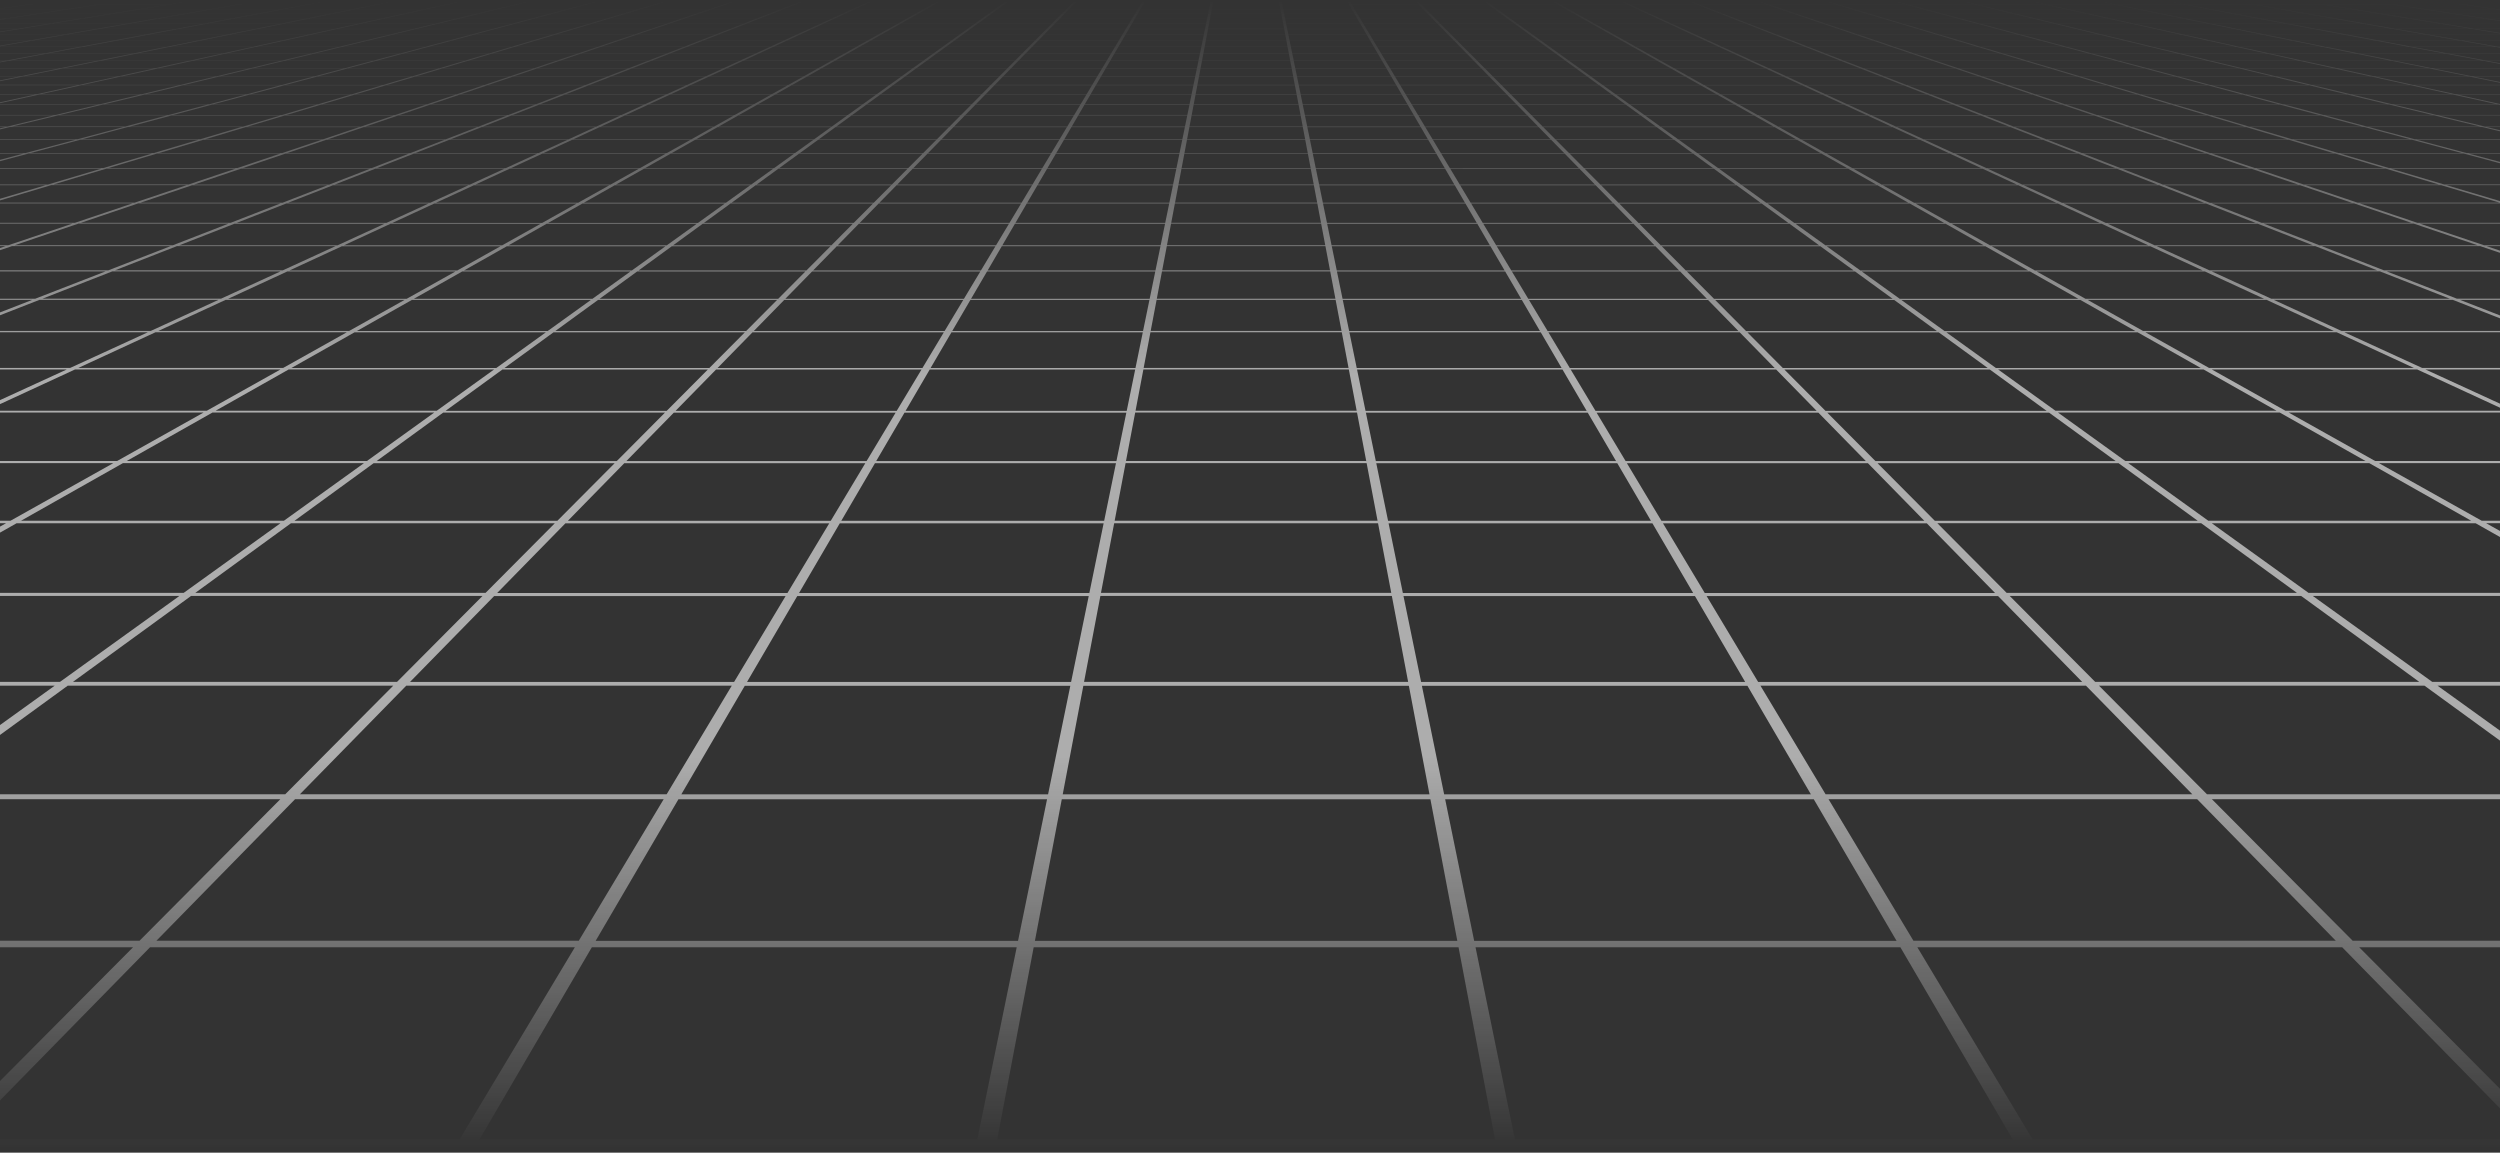 <svg width="321" height="148" viewBox="0 0 321 148" fill="none" xmlns="http://www.w3.org/2000/svg">
<rect x="0" y="0" width="321" height="148" fill="#333333" stroke="none"/>
<path opacity="0.6" d="M-1.499 0.069H321.5V0.088H313.097L316.635 0.6H321.5V0.622H316.781L320.496 1.157H321.5V1.179H320.648L321.5 1.304V1.355L320.294 1.18H311.477L315.156 1.745H321.5V1.767H315.306L319.177 2.36H321.5V2.384H319.334L321.5 2.716V2.773L318.965 2.384H309.689L313.518 3.009H321.5V3.034H313.675L317.714 3.693H321.5V3.72H317.879L321.5 4.312V4.379L317.487 3.721H307.707L311.697 4.417H321.5V4.446H311.86L316.083 5.182H321.5V5.212H316.255L320.729 5.993H321.5V6.025H320.911L321.5 6.127V6.202L320.487 6.025H309.83L314.25 6.854H321.5V6.887H314.431L319.133 7.768H321.5V7.805H319.325L321.5 8.211V8.297L318.873 7.805H307.541L312.177 8.742H321.5V8.78H312.37L317.32 9.782H321.5V9.824H317.523L321.5 10.627V10.728L317.04 9.823H304.943L309.817 10.894H321.5V10.94H310.018L315.246 12.089H321.5V12.137H315.463L321.084 13.372H321.5V13.423H321.317L321.5 13.464V13.582L320.777 13.423H307.313L312.847 14.755H321.5V14.811H313.077L319.061 16.253H321.5V16.314H319.312L321.5 16.84V16.982L318.73 16.313H304.166L310.043 17.876H321.5V17.941H310.286L316.682 19.642H321.5V19.713H316.951L321.5 20.922V21.097L316.315 19.712H300.462L306.717 21.57H321.5V21.648H306.979L313.84 23.689H321.5V23.775H314.129L321.5 25.967V26.185L321.281 26.118H302.994L310.39 28.61H321.5V28.714H310.701L318.938 31.489H321.5V31.606H319.285L321.5 32.352V32.631L318.47 31.605H298.102L306.104 34.713H321.5V34.845H306.442L315.473 38.353H321.5V38.502H315.857L321.5 40.695V41.068L314.939 38.503H291.95L300.644 42.492H321.5V42.663H301.015L310.992 47.24H321.5V47.436H311.419L321.5 52.063V52.583L310.365 47.437H283.984L293.452 52.742H321.5V52.97H293.859L304.963 59.191H321.5V59.462H305.444L318.647 66.86H321.5V67.183H319.224L321.5 68.458V69.236L317.868 67.184H283.99L296.419 76.127H321.5V76.522H296.967L312.294 87.55H321.5V88.043H312.979L321.5 94.176V95.46L311.307 88.043H269.509L283.375 101.983H321.5V102.614H284.004L302.087 120.793H321.5V121.631H302.92L321.5 140.309V142.823L300.74 121.631H246.19L261.006 146.329H321.5V147.495H-1.499V146.329H58.995L73.812 121.631H19.261L-1.499 142.823V140.308L17.081 121.631H-1.499V120.793H17.913L35.997 102.614H-1.499V101.983H36.626L50.491 88.043H8.694L-1.499 95.46V94.176L7.022 88.043H-1.499V87.55H7.706L23.034 76.522H-1.499V76.127H23.582L36.011 67.184H2.132L-1.499 69.236V68.458L0.776 67.183H-1.499V66.86H1.353L14.557 59.462H-1.499V59.191H15.038L26.142 52.97H-1.499V52.742H26.549L36.017 47.437H9.635L-1.499 52.583V52.063L8.582 47.436H-1.499V47.24H9.011L18.985 42.663H-1.5V42.492H19.357L28.05 38.503H5.061L-1.5 41.068V40.695L4.143 38.503H-1.5V38.354H4.527L13.559 34.846H-1.5V34.714H13.896L21.898 31.606H1.53L-1.5 32.632V32.353L0.715 31.606H-1.5V31.489H1.065L9.3 28.714H-1.5V28.61H9.611L17.007 26.118H-1.281L-1.5 26.185V25.967L5.871 23.776H-1.5V23.69H6.16L13.021 21.649H-1.5V21.572H13.283L19.537 19.712H3.685L-1.5 21.098V20.923L3.052 19.712H-1.5V19.641H3.318L9.713 17.939H-1.5V17.875H9.958L15.835 16.312H1.271L-1.499 16.981V16.839L0.689 16.312H-1.499V16.251H0.94L6.924 14.809H-1.499V14.754H7.155L12.688 13.421H-0.776L-1.499 13.58V13.462L-1.315 13.421H-1.499V13.37H-1.082L4.539 12.135H-1.498V12.087H4.756L9.984 10.938H-1.498V10.892H10.185L15.059 9.821H2.962L-1.498 10.726V10.626L2.478 9.822H-1.498V9.78H2.681L7.632 8.778H-1.498V8.74H7.824L12.461 7.803H1.128L-1.499 8.295V8.209L0.677 7.802H-1.499V7.765H0.871L5.57 6.884H-1.499V6.851H5.752L10.172 6.022H-0.485L-1.499 6.199V6.124L-0.91 6.022H-1.499V5.99H-0.727L3.746 5.209H-1.499V5.179H3.92L8.141 4.443H-1.5V4.414H8.304L12.294 3.718H2.513L-1.499 4.376V4.309L2.122 3.718H-1.499V3.691H2.287L6.326 3.032H-1.499V3.007H6.483L10.312 2.382H1.036L-1.499 2.771V2.715L0.666 2.382H-1.499V2.358H0.825L4.695 1.765H-1.499V1.743H4.845L8.524 1.178H-0.292L-1.499 1.353V1.302L-0.646 1.178H-1.499V1.157H-0.494L3.221 0.62H-1.499V0.599H3.366L6.904 0.086H-1.499V0.067L-1.499 0.069ZM15.977 0.088L12.65 0.6H21.245L24.383 0.088H15.977ZM155.24 3.034L155.115 3.693H164.886L164.762 3.034H155.24ZM164.756 3.009L164.638 2.384H155.364L155.245 3.009H164.756ZM178.637 76.127L176.94 67.184H143.06L141.364 76.127H178.637ZM141.288 76.522L139.193 87.55H180.805L178.713 76.522H141.288ZM175.423 59.191L174.242 52.97H145.759L144.577 59.191H175.423ZM144.527 59.462L143.123 66.86H176.878L175.475 59.462H144.527ZM173.154 47.24L172.283 42.663H147.717L146.846 47.24H173.154ZM146.811 47.436L145.803 52.741H174.197L173.19 47.436H146.811ZM171.466 38.354L170.8 34.846H149.2L148.534 38.354H171.466ZM148.507 38.503L147.748 42.492H172.252L171.493 38.503H148.507ZM170.162 31.489L169.636 28.714H150.365L149.838 31.489H170.162ZM149.817 31.606L149.226 34.714H170.775L170.185 31.606H149.817ZM169.126 26.024L168.699 23.776H151.302L150.875 26.024H169.126ZM150.857 26.118L150.385 28.61H169.616L169.144 26.118H150.857ZM168.683 23.69L168.296 21.649H151.706L151.318 23.69H168.683ZM167.914 19.641L167.591 17.939H152.41L152.088 19.641H167.914ZM152.075 19.712L151.721 21.572H168.281L167.928 19.712H152.075ZM167.271 16.252L166.998 14.81H153.005L152.73 16.252H167.271ZM152.719 16.313L152.424 17.876H167.58L167.283 16.313H152.719ZM142.002 8.742H153.69L153.883 7.805H142.551L142.002 8.742ZM142.647 6.887H131.663L130.799 7.768H142.118L142.647 6.887ZM166.723 13.372L166.49 12.137H153.511L153.278 13.372H166.723ZM153.267 13.423L153.014 14.755H166.987L166.735 13.423H153.267ZM166.526 9.782H178.608L178.024 8.78H166.32L166.526 9.782ZM153.681 8.78H141.977L141.393 9.782H153.475L153.681 8.78ZM153.52 12.089H166.481L166.261 10.94H153.739L153.52 12.089ZM166.31 8.742H178.001L177.45 7.805H166.118L166.31 8.742ZM177.882 7.769H189.201L188.337 6.888H177.355L177.882 7.769ZM189.653 7.769H200.972L199.761 6.888H188.778L189.653 7.769ZM189.237 7.806H177.905L178.466 8.743H190.155L189.237 7.806ZM178.491 8.781L179.091 9.783H191.175L190.193 8.781H178.491ZM178.632 9.825H166.532L166.754 10.896H179.258L178.632 9.825ZM166.762 10.941L166.997 12.091H179.956L179.285 10.941H166.762ZM167.006 12.139L167.261 13.374H180.706L179.983 12.139H167.006ZM152.738 13.374L152.994 12.139H140.017L139.294 13.374H152.738ZM153.002 12.091L153.237 10.941H140.715L140.044 12.091H153.002ZM153.246 10.897L153.467 9.826H141.368L140.741 10.897H153.246ZM141.509 8.783H129.807L128.825 9.785H140.909L141.509 8.783ZM141.534 8.745L142.095 7.807H130.763L129.846 8.745H141.534ZM131.224 6.89H120.239L119.028 7.771H130.346L131.224 6.89ZM131.258 6.857L132.081 6.028H121.425L120.285 6.857H131.258ZM131.696 6.857H142.666L143.163 6.028H132.507L131.696 6.857ZM142.569 7.772H153.888L154.069 6.891H143.084L142.569 7.772ZM153.748 10.898H166.252L166.048 9.827H153.951L153.748 10.898ZM166.111 7.772H177.431L176.916 6.891H165.931L166.111 7.772ZM177.334 6.857H188.306L187.493 6.028H176.837L177.334 6.857ZM188.742 6.857H199.714L198.577 6.028H187.918L188.742 6.857ZM200.152 6.857H211.124L209.659 6.028H199.002L200.152 6.857ZM200.2 6.89L201.424 7.771H212.743L211.185 6.89H200.2ZM201.021 7.807H189.689L190.622 8.745H202.31L201.021 7.807ZM190.66 8.783L191.658 9.785H203.74L202.363 8.783H190.66ZM191.215 9.827H179.115L179.76 10.898H192.264L191.215 9.827ZM179.784 10.943L180.474 12.092H193.433L192.307 10.943H179.784ZM180.502 12.141L181.245 13.376H194.69L193.479 12.141H180.502ZM180.738 13.427H167.27L167.543 14.759H181.516L180.738 13.427ZM167.555 14.815L167.85 16.257H182.391L181.547 14.815H167.555ZM152.445 14.815H138.452L137.608 16.257H152.149L152.445 14.815ZM152.456 14.759L152.73 13.427H139.262L138.484 14.759H152.456ZM139.497 12.141H126.52L125.309 13.376H138.757L139.497 12.141ZM139.526 12.092L140.216 10.943H127.692L126.567 12.092H139.526ZM140.242 10.899L140.884 9.828H128.784L127.736 10.899H140.242ZM129.339 8.785H117.635L116.259 9.787H128.344L129.339 8.785ZM129.378 8.747L130.31 7.809H118.978L117.689 8.747H129.378ZM119.8 6.892H108.814L107.257 7.773H118.576L119.8 6.892ZM119.846 6.859L120.997 6.03H110.34L108.874 6.859H119.846ZM111.363 5.218H101.015L99.328 5.999H109.971L111.363 5.218ZM110.396 5.999H121.042L122.127 5.218H111.777L110.396 5.999ZM121.468 5.999H132.113L132.889 5.218H122.539L121.468 5.999ZM132.538 5.999H143.183L143.65 5.218H133.302L132.538 5.999ZM143.105 6.859H154.077L154.247 6.03H143.588L143.105 6.859ZM153.958 9.787H166.042L165.852 8.785H154.148L153.958 9.787ZM165.923 6.859H176.895L176.412 6.03H165.753L165.923 6.859ZM176.817 5.999H187.462L186.699 5.218H176.349L176.817 5.999ZM187.887 5.999H198.532L197.461 5.218H187.111L187.887 5.999ZM198.958 5.999H209.603L208.222 5.218H197.872L198.958 5.999ZM210.028 5.999H220.671L218.984 5.218H208.636L210.028 5.999ZM221.098 5.999H231.741L229.745 5.218H219.397L221.098 5.999ZM220.74 6.031H210.084L211.563 6.86H222.533L220.74 6.031ZM211.624 6.893L213.195 7.774H224.514L222.607 6.893H211.624ZM212.805 7.81H201.475L202.778 8.748H214.465L212.805 7.81ZM202.831 8.786L204.223 9.788H216.307L214.535 8.786H202.831ZM203.798 9.83H191.698L192.764 10.901H205.27L203.798 9.83ZM192.809 10.946L193.952 12.095H206.911L205.331 10.946H192.809ZM193.999 12.143L195.228 13.379H208.675L206.977 12.143H193.999ZM194.743 13.43H181.275L182.074 14.762H196.047L194.743 13.43ZM182.108 14.818L182.974 16.26H197.513L196.101 14.818H182.108ZM182.427 16.32H167.863L168.184 17.883H183.34L182.427 16.32ZM168.197 17.947L168.546 19.649H184.374L183.378 17.947H168.197ZM151.803 17.947H136.622L135.626 19.649H151.454L151.803 17.947ZM151.816 17.883L152.137 16.32H137.573L136.66 17.883H151.816ZM137.893 14.818H123.9L122.487 16.26H137.029L137.893 14.818ZM137.926 14.762L138.725 13.43H125.258L123.953 14.762H137.926ZM126.001 12.143H113.024L111.326 13.379H124.773L126.001 12.143ZM126.048 12.095L127.191 10.946H114.669L113.089 12.095H126.048ZM127.236 10.902L128.301 9.831H116.201L114.729 10.902H127.236ZM117.168 8.788H105.464L103.692 9.79H115.776L117.168 8.788ZM117.222 8.749L118.526 7.812H107.194L105.534 8.749H117.222ZM108.376 6.894H97.393L95.486 7.776H106.805L108.376 6.894ZM108.437 6.862L109.916 6.032H99.26L97.467 6.862H108.437ZM100.603 5.221H90.255L88.259 6.002H98.904L100.603 5.221ZM100.67 5.191L102.274 4.455H92.218L90.333 5.191H100.67ZM101.082 5.191H111.42L112.734 4.455H102.675L101.082 5.191ZM111.832 5.191H122.171L123.193 4.455H113.135L111.832 5.191ZM122.582 5.191H132.919L133.653 4.455H123.594L122.582 5.191ZM133.333 5.191H143.669L144.11 4.455H134.053L133.333 5.191ZM143.609 6.002H154.255L154.413 5.221H144.066L143.609 6.002ZM154.156 8.749H165.846L165.667 7.812H154.334L154.156 8.749ZM165.747 6.002H176.392L175.936 5.221H165.588L165.747 6.002ZM176.332 5.191H186.669L185.948 4.455H175.892L176.332 5.191ZM187.083 5.191H197.419L196.408 4.455H186.351L187.083 5.191ZM197.833 5.191H208.169L206.867 4.455H196.807L197.833 5.191ZM208.583 5.191H218.92L217.327 4.455H207.267L208.583 5.191ZM219.331 5.191H229.668L227.787 4.455H217.728L219.331 5.191ZM230.082 5.191H240.418L238.243 4.455H228.186L230.082 5.191ZM230.16 5.221L232.167 6.002H242.812L240.508 5.221H230.16ZM231.825 6.032H221.169L222.973 6.862H233.944L231.825 6.032ZM223.046 6.894L224.966 7.776H236.285L234.031 6.894H223.046ZM224.592 7.812H213.26L214.933 8.749H226.622L224.592 7.812ZM215.003 8.788L216.789 9.79H228.873L226.706 8.788H215.003ZM216.379 9.832H204.281L205.769 10.903H218.276L216.379 9.832ZM205.832 10.948L207.428 12.097H220.387L218.355 10.948H205.832ZM207.495 12.145L209.212 13.381H222.659L220.473 12.145H207.495ZM208.746 13.432H195.279L196.606 14.764H210.576L208.746 13.432ZM196.66 14.82L198.094 16.262H212.633L210.652 14.82H196.66ZM197.57 16.322H183.009L183.947 17.885H199.101L197.57 16.322ZM183.984 17.949L185.005 19.651H200.833L199.166 17.949H183.984ZM184.414 19.721H168.56L168.942 21.582H185.502L184.414 19.721ZM168.958 21.658L169.377 23.699H186.739L185.546 21.658H168.958ZM169.395 23.785L169.855 26.033H188.104L186.791 23.785H169.395ZM150.606 23.785H133.21L131.896 26.033H150.145L150.606 23.785ZM150.624 23.699L151.042 21.658H134.454L133.261 23.699H150.624ZM151.058 21.582L151.44 19.721H135.586L134.498 21.582H151.058ZM136.015 17.949H120.834L119.167 19.651H134.994L136.015 17.949ZM136.053 17.885L136.991 16.322H122.429L120.899 17.885H136.053ZM123.34 14.82H109.348L107.367 16.262H121.909L123.34 14.82ZM123.396 14.764L124.721 13.432H111.253L109.423 14.764H123.396ZM112.505 12.145H99.528L97.342 13.381H110.789L112.505 12.145ZM112.572 12.097L114.168 10.948H101.645L99.614 12.097H112.572ZM114.23 10.904L115.719 9.833H103.621L101.724 10.904H114.23ZM104.997 8.79H93.293L91.127 9.792H103.211L104.997 8.79ZM105.067 8.751L106.74 7.814H95.408L93.378 8.751H105.067ZM96.954 6.896H85.969L83.716 7.778H95.034L96.954 6.896ZM97.028 6.864L98.831 6.034H88.175L86.056 6.864H97.028ZM89.84 5.222H79.492L77.187 6.004H87.832L89.84 5.222ZM89.918 5.193L91.814 4.457H81.757L79.582 5.193H89.918ZM91.888 4.428L93.677 3.732H83.897L81.84 4.428H91.888ZM92.289 4.428H102.336L103.854 3.732H94.07L92.289 4.428ZM102.737 4.428H112.785L114.027 3.732H104.243L102.737 4.428ZM113.185 4.428H123.231L124.2 3.732H114.416L113.185 4.428ZM123.634 4.428H133.679L134.373 3.732H124.59L123.634 4.428ZM134.082 4.428H144.128L144.546 3.732H134.763L134.082 4.428ZM144.083 5.193H154.419L154.57 4.457H144.513L144.083 5.193ZM154.341 7.779H165.66L165.492 6.897H154.509L154.341 7.779ZM165.582 5.193H175.918L175.488 4.457H165.431L165.582 5.193ZM175.874 4.428H185.919L185.239 3.732H175.455L175.874 4.428ZM186.322 4.428H196.367L195.412 3.732H185.628L186.322 4.428ZM196.77 4.428H206.815L205.584 3.732H195.803L196.77 4.428ZM207.218 4.428H217.264L215.758 3.732H205.976L207.218 4.428ZM217.664 4.428H227.712L225.93 3.732H216.149L217.664 4.428ZM228.112 4.428H238.16L236.103 3.732H226.322L228.112 4.428ZM238.561 4.428H248.607L246.277 3.732H236.496L238.561 4.428ZM238.646 4.457L240.832 5.193H251.168L248.702 4.457H238.646ZM240.922 5.222L243.238 6.004H253.883L251.269 5.222H240.922ZM242.909 6.034H232.25L234.383 6.864H245.352L242.909 6.034ZM234.47 6.896L236.736 7.778H248.055L245.453 6.896H234.47ZM236.376 7.814H225.045L227.089 8.751H238.778L236.376 7.814ZM227.174 8.79L229.357 9.792H241.441L238.876 8.79H227.174ZM228.962 9.834H216.865L218.776 10.905H231.28L228.962 9.834ZM218.854 10.95L220.906 12.099H233.865L231.377 10.95H218.854ZM220.991 12.147L223.196 13.383H236.642L233.968 12.147H220.991ZM222.75 13.434H209.283L211.136 14.766H225.106L222.75 13.434ZM211.212 14.822L213.214 16.264H227.753L225.204 14.822H211.212ZM212.715 16.323H198.151L199.707 17.887H214.864L212.715 16.323ZM199.772 17.951L201.466 19.653H217.292L214.953 17.951H199.772ZM200.902 19.723H185.047L186.164 21.584L202.723 21.582L200.902 19.723ZM186.211 21.66L187.435 23.701H204.797L202.799 21.66H186.211ZM187.484 23.787L188.833 26.035H207.085L204.88 23.787H187.484ZM188.16 26.129H169.873L170.385 28.62H189.616L188.16 26.129ZM170.405 28.724L170.974 31.498H191.3L189.678 28.724H170.405ZM149.594 28.724H130.322L128.699 31.498H149.025L149.594 28.724ZM149.614 28.62L150.127 26.128H131.839L130.383 28.62H149.614ZM132.515 23.786H115.118L112.914 26.034H131.166L132.515 23.786ZM132.566 23.7L133.788 21.659H117.199L115.201 23.7H132.566ZM133.835 21.583L134.952 19.722H119.097L117.276 21.583H133.835ZM120.227 17.95H105.046L102.707 19.652H118.535L120.227 17.95ZM120.292 17.886L121.847 16.322H107.283L105.135 17.886H120.292ZM108.788 14.821H94.794L92.246 16.263H106.785L108.788 14.821ZM108.864 14.765L110.717 13.433H97.25L94.893 14.765H108.864ZM99.008 12.146H86.032L83.358 13.382H96.805L99.008 12.146ZM99.094 12.098L101.146 10.949H88.623L86.135 12.098H99.094ZM101.224 10.905L103.137 9.834H91.037L88.719 10.905H101.224ZM92.828 8.791H81.124L78.562 9.792H90.644L92.828 8.791ZM92.911 8.752L94.956 7.815H83.624L81.222 8.752H92.911ZM85.531 6.897H74.548L71.945 7.779H83.264L85.531 6.897ZM85.618 6.865L87.751 6.035H77.095L74.649 6.865H85.618ZM79.08 5.223H68.732L66.118 6.005H76.763L79.08 5.223ZM79.169 5.194L81.356 4.458H71.299L68.833 5.194H79.169ZM81.441 4.429L83.506 3.733H73.725L71.395 4.429H81.441ZM75.642 3.046H66.121L63.652 3.705H73.425L75.642 3.046ZM73.816 3.705H83.587L85.545 3.046H76.023L73.816 3.705ZM83.978 3.705H93.751L95.447 3.046H85.925L83.978 3.705ZM94.14 3.705H103.912L105.349 3.046H95.827L94.14 3.705ZM104.302 3.705H114.074L115.251 3.046H105.729L104.302 3.705ZM114.466 3.705H124.236L125.153 3.046H115.631L114.466 3.705ZM124.627 3.705H134.4L135.056 3.046H125.534L124.627 3.705ZM134.789 3.705H144.561L144.958 3.046H135.436L134.789 3.705ZM144.528 4.429H154.575L154.719 3.733H144.936L144.528 4.429ZM154.515 6.865H165.485L165.329 6.035H154.672L154.515 6.865ZM165.424 4.429H175.472L175.065 3.733H165.281L165.424 4.429ZM175.439 3.705H185.211L184.564 3.046H175.045L175.439 3.705ZM185.6 3.705H195.373L194.466 3.046H184.947L185.6 3.705ZM195.764 3.705H205.534L204.369 3.046H194.849L195.764 3.705ZM205.926 3.705H215.699L214.272 3.046H204.752L205.926 3.705ZM216.088 3.705H225.861L224.173 3.046H214.651L216.088 3.705ZM226.252 3.705H236.022L234.075 3.046H224.554L226.252 3.705ZM236.414 3.705H246.184L243.978 3.046H234.456L236.414 3.705ZM246.576 3.705H256.348L253.88 3.046H244.358L246.576 3.705ZM256.738 3.705H266.51L263.782 3.046H254.26L256.738 3.705ZM256.449 3.732H246.668L249.008 4.428H259.054L256.449 3.732ZM249.105 4.457L251.582 5.193H261.918L259.161 4.457H249.105ZM251.683 5.222L254.308 6.004H264.953L262.033 5.222H251.683ZM253.99 6.034H243.334L245.791 6.864H256.763L253.99 6.034ZM245.894 6.896L248.508 7.778H259.826L256.877 6.896H245.894ZM248.163 7.814H236.83L239.245 8.751H250.933L248.163 7.814ZM239.343 8.79L241.922 9.792H254.006L251.048 8.79H239.343ZM241.546 9.834H229.446L231.782 10.905H244.287L241.546 9.834ZM231.879 10.95L234.383 12.099H247.342L244.402 10.95H231.879ZM234.488 12.147L237.18 13.383H250.627L247.465 12.147H234.488ZM236.755 13.434H223.288L225.667 14.766H239.638L236.755 13.434ZM225.765 14.822L228.336 16.264H242.875L239.758 14.822H225.765ZM227.86 16.323H213.298L215.471 17.887H230.625L227.86 16.323ZM215.561 17.951L217.926 19.653H233.752L230.743 17.951H215.561ZM217.391 19.723H201.537L203.387 21.582H219.947L217.391 19.723ZM203.463 21.66L205.493 23.701H222.859L220.052 21.66H203.463ZM205.578 23.787L207.816 26.035H226.065L222.974 23.787H205.578ZM207.178 26.129H188.893L190.386 28.62H209.618L207.178 26.129ZM190.448 28.724L192.113 31.498H212.44L209.721 28.724H190.448ZM191.37 31.616H171L171.638 34.724H193.187L191.37 31.616ZM171.665 34.856L172.383 38.364H195.315L193.263 34.856H171.665ZM148.338 34.856H126.738L124.686 38.364H147.619L148.338 34.856ZM148.365 34.724L149.003 31.616H128.632L126.814 34.724H148.365ZM129.554 28.724H110.282L107.565 31.498H127.889L129.554 28.724ZM129.616 28.62L131.111 26.128H112.823L110.385 28.62H129.616ZM114.424 23.786H97.027L93.937 26.034H112.189L114.424 23.786ZM114.509 23.7L116.538 21.659H99.949L97.145 23.7H114.509ZM116.615 21.583L118.466 19.722H102.611L100.055 21.583H116.615ZM104.441 17.95H89.26L86.25 19.652H102.076L104.441 17.95ZM104.53 17.886L106.703 16.322H92.141L89.376 17.886H104.53ZM94.236 14.821H80.244L77.126 16.263H91.665L94.236 14.821ZM94.335 14.765L96.714 13.433H83.249L80.364 14.765H94.335ZM85.513 12.146H72.536L69.374 13.382H82.821L85.513 12.146ZM85.618 12.098L88.123 10.949H75.6L72.66 12.098H85.618ZM88.219 10.905L90.555 9.834H78.455L75.714 10.905H88.219ZM80.657 8.791H68.954L65.995 9.792H78.079L80.657 8.791ZM80.756 8.752L83.17 7.815H71.838L69.068 8.752H80.756ZM74.107 6.897H63.124L60.174 7.779H71.493L74.107 6.897ZM74.21 6.865L76.667 6.035H66.011L63.239 6.865H74.21ZM68.318 5.223H57.97L55.048 6.005H65.693L68.318 5.223ZM68.419 5.194L70.896 4.458H60.839L58.082 5.194H68.419ZM70.992 4.429L73.333 3.733H63.551L60.947 4.429H70.992ZM65.741 3.046H56.218L53.49 3.705H63.262L65.741 3.046ZM65.837 3.021L68.184 2.396H58.91L56.324 3.021H65.837ZM66.217 3.021H75.727L77.831 2.396H68.555L66.217 3.021ZM76.108 3.021H85.621L87.476 2.396H78.2L76.108 3.021ZM85.999 3.021H95.512L97.121 2.396H87.845L85.999 3.021ZM95.892 3.021H105.405L106.766 2.396H97.49L95.892 3.021ZM105.783 3.021H115.296L116.411 2.396H107.137L105.783 3.021ZM115.676 3.021H125.189L126.058 2.396H116.783L115.676 3.021ZM125.567 3.021H135.081L135.702 2.396H126.426L125.567 3.021ZM135.461 3.021H144.971L145.347 2.396H136.071L135.461 3.021ZM145.339 3.046L144.951 3.705H154.724L154.861 3.046H145.339ZM154.678 6.005H165.322L165.174 5.223H154.827L154.678 6.005ZM165.277 3.706H175.049L174.664 3.047H165.142L165.277 3.706ZM175.029 3.021H184.54L183.929 2.396H174.653L175.029 3.021ZM184.92 3.021H194.433L193.574 2.396H184.298L184.92 3.021ZM194.813 3.021H204.324L203.219 2.396H193.945L194.813 3.021ZM204.704 3.021H214.217L212.863 2.396H203.59L204.704 3.021ZM214.597 3.021H224.108L222.51 2.396H213.235L214.597 3.021ZM224.489 3.021H234.001L232.155 2.396H222.879L224.489 3.021ZM234.382 3.021H243.892L241.8 2.396H232.525L234.382 3.021ZM244.273 3.021H253.785L251.444 2.396H242.171L244.273 3.021ZM254.164 3.021H263.677L261.09 2.396H251.817L254.164 3.021ZM264.057 3.021H273.567L270.736 2.396H261.461L264.057 3.021ZM264.162 3.046L266.901 3.705H276.671L273.684 3.046H264.162ZM266.621 3.733H256.84L259.456 4.429H269.501L266.621 3.733ZM259.563 4.458L262.329 5.194H272.668L269.62 4.458H259.563ZM262.443 5.223L265.377 6.005H276.02L272.794 5.223H262.443ZM265.071 6.035H254.414L257.2 6.865H268.172L265.071 6.035ZM257.314 6.897L260.277 7.779H271.596L268.299 6.897H257.314ZM259.946 7.815H248.613L251.399 8.752H263.087L259.946 7.815ZM251.513 8.791L254.487 9.792H266.569L263.217 8.791H251.513ZM254.127 9.835H242.027L244.787 10.906H257.292L254.127 9.835ZM244.901 10.951L247.859 12.1H260.818L257.424 10.951H244.901ZM247.98 12.148L251.162 13.384H264.609L260.959 12.148H247.98ZM250.757 13.435H237.29L240.195 14.767H254.166L250.757 13.435ZM240.316 14.823L243.456 16.265H257.995L254.309 14.823H240.316ZM243.004 16.324H228.442L231.23 17.887H246.387L243.004 16.324ZM231.347 17.952L234.384 19.654H250.211L246.528 17.952H231.347ZM233.876 19.724H218.023L220.605 21.583H237.167L233.876 19.724ZM220.715 21.661L223.55 23.702H240.913L237.304 21.661H220.715ZM223.669 23.788L226.793 26.035H245.042L241.066 23.788H223.669ZM226.193 26.13H207.908L210.386 28.622H229.617L226.193 26.13ZM210.488 28.724L213.247 31.499H233.573L229.76 28.724H210.488ZM212.552 31.617H192.181L194.047 34.725H215.597L212.552 31.617ZM194.125 34.857L196.229 38.364H219.162L215.725 34.857H194.125ZM195.401 38.514H172.412L173.229 42.503H197.732L195.401 38.514ZM173.265 42.673L174.202 47.25H200.51L197.834 42.673H173.265ZM145.796 47.25L146.733 42.673H122.165L119.489 47.25H145.796ZM146.767 42.503L147.587 38.514H124.597L122.265 42.503H146.767ZM125.873 34.857H104.274L100.837 38.364H123.77L125.873 34.857ZM125.952 34.725L127.818 31.617H107.447L104.401 34.725H125.952ZM109.51 28.724H90.238L86.425 31.499H106.751L109.51 28.724ZM109.614 28.62L112.094 26.129H93.806L90.382 28.62H109.614ZM96.33 23.787H78.934L74.957 26.035H93.207L96.33 23.787ZM96.449 23.701L99.284 21.66H82.695L79.086 23.701H96.449ZM99.394 21.584L101.976 19.723H86.124L82.832 21.584H99.394ZM88.653 17.951H73.471L69.787 19.653H85.615L88.653 17.951ZM88.769 17.887L91.557 16.323H76.996L73.612 17.887H88.769ZM79.683 14.822H65.69L62.005 16.264H76.544L79.683 14.822ZM79.804 14.766L82.708 13.434H69.243L65.833 14.766H79.804ZM72.019 12.147H59.039L55.39 13.383H68.837L72.019 12.147ZM72.14 12.099L75.098 10.95H62.575L59.181 12.099H72.14ZM75.214 10.906L77.971 9.835H65.871L62.707 10.906H75.214ZM68.485 8.792H56.781L53.429 9.793H65.51L68.485 8.792ZM68.599 8.753L71.385 7.816H60.053L56.911 8.753H68.599ZM62.684 6.898H51.7L48.406 7.78H59.722L62.684 6.898ZM62.799 6.866L65.585 6.036H54.929L51.829 6.866H62.799ZM57.556 5.224H47.206L43.979 6.005H54.622L57.556 5.224ZM57.67 5.195L60.435 4.459H50.379L47.331 5.195H57.67ZM60.544 4.43L63.159 3.733H53.378L50.498 4.43H60.544ZM55.837 3.047H46.316L43.328 3.706H53.1L55.837 3.047ZM55.942 3.022L58.538 2.397H49.265L46.432 3.022H55.942ZM51.701 1.78H42.661L39.738 2.374H49.003L51.701 1.78ZM49.374 2.374H58.638L61.102 1.78H52.062L49.374 2.374ZM59.01 2.374H68.275L70.506 1.78H61.466L59.01 2.374ZM68.646 2.374H77.91L79.906 1.78H70.866L68.646 2.374ZM78.282 2.374H87.546L89.308 1.78H80.267L78.282 2.374ZM87.915 2.374H97.182L98.709 1.78H89.667L87.915 2.374ZM97.551 2.374H106.818L108.109 1.78H99.07L97.551 2.374ZM107.187 2.374H116.455L117.512 1.78H108.472L107.187 2.374ZM116.824 2.374H126.09L126.913 1.78H117.873L116.824 2.374ZM126.46 2.374H135.727L136.315 1.78H127.274L126.46 2.374ZM136.096 2.374H145.36L145.716 1.78H136.677L136.096 2.374ZM145.351 3.023H154.865L154.992 2.398H145.717L145.351 3.023ZM154.831 5.196H165.17L165.029 4.46H154.973L154.831 5.196ZM165.136 3.023H174.649L174.284 2.398H165.009L165.136 3.023ZM174.64 2.374H183.905L183.323 1.78H174.284L174.64 2.374ZM184.276 2.374H193.541L192.726 1.78H183.685L184.276 2.374ZM193.912 2.374H203.176L202.127 1.78H193.086L193.912 2.374ZM203.545 2.374H212.813L211.528 1.78H202.487L203.545 2.374ZM213.182 2.374H222.448L220.928 1.78H211.89L213.182 2.374ZM222.817 2.374H232.084L230.332 1.78H221.291L222.817 2.374ZM232.453 2.374H241.72L239.733 1.78H230.693L232.453 2.374ZM242.089 2.374H251.356L249.133 1.78H240.093L242.089 2.374ZM251.725 2.374H260.99L258.535 1.78H249.497L251.725 2.374ZM261.361 2.374H270.626L267.938 1.78H258.897L261.361 2.374ZM270.997 2.374H280.262L277.339 1.78H268.299L270.997 2.374ZM280.633 2.374H289.898L286.74 1.78H277.7L280.633 2.374ZM280.383 2.398H271.107L273.95 3.023H283.463L280.383 2.398ZM274.065 3.048L277.064 3.707H286.835L283.587 3.048H274.065ZM276.796 3.734H267.014L269.905 4.431H279.951L276.796 3.734ZM270.024 4.46L273.081 5.196H283.417L280.081 4.46H270.024ZM273.208 5.225L276.449 6.006H287.092L283.557 5.225H273.208ZM276.155 6.037H265.499L268.612 6.867H279.582L276.155 6.037ZM268.739 6.899L272.049 7.781H283.365L279.722 6.899H268.739ZM271.731 7.817H260.399L263.556 8.754H275.244L271.731 7.817ZM263.686 8.793L267.054 9.794H279.138L275.388 8.793H263.686ZM266.71 9.837H254.612L257.792 10.908H270.299L266.71 9.837ZM257.924 10.953L261.337 12.102H274.296L270.446 10.953H257.924ZM261.478 12.15L265.148 13.386H278.595L274.454 12.15H261.478ZM264.763 13.437H251.296L254.727 14.769H268.698L264.763 13.437ZM254.868 14.825L258.578 16.267H273.117L268.861 14.825H254.868ZM258.151 16.326H243.587L246.995 17.889H262.15L258.151 16.326ZM247.136 17.954L250.844 19.656H266.672L262.317 17.954H247.136ZM250.365 19.726H234.513L237.829 21.585H254.389L250.365 19.726ZM237.968 21.663L241.609 23.704H258.974L254.559 21.663H237.968ZM241.761 23.79L245.774 26.037H264.025L259.158 23.79H241.761ZM245.212 26.132H226.927L230.387 28.623H249.618L245.212 26.132ZM230.532 28.727L234.388 31.501H254.714L249.805 28.727H230.532ZM233.737 31.619H213.368L216.461 34.727H238.011L233.737 31.619ZM216.591 34.859L220.079 38.366H243.012L238.19 34.859H216.591ZM219.31 38.516H196.321L198.715 42.505H223.219L219.31 38.516ZM198.818 42.675L201.564 47.252H227.869L223.385 42.675H198.818ZM200.626 47.449H174.245L175.332 52.753H203.728L200.626 47.449ZM175.379 52.983L176.655 59.203H207.501L203.862 52.983H175.379ZM176.711 59.474L178.228 66.873H211.983L207.658 59.474H176.711ZM143.291 59.474H112.345L108.019 66.873H141.774L143.291 59.474ZM143.348 59.203L144.623 52.983H116.141L112.502 59.203H143.348ZM144.671 52.753L145.758 47.449H119.376L116.274 52.753H144.671ZM121.185 42.674H96.618L92.133 47.251H118.441L121.185 42.674ZM121.288 42.504L123.682 38.515H100.693L96.784 42.504H121.288ZM103.412 34.858H81.812L76.99 38.365H99.924L103.412 34.858ZM103.544 34.726L106.637 31.618H86.266L81.994 34.726H103.544ZM89.471 28.726H70.198L65.289 31.5H85.614L89.471 28.726ZM89.616 28.622L93.076 26.13H74.791L70.385 28.622H89.616ZM78.242 23.788H60.845L55.978 26.035H74.229L78.242 23.788ZM78.393 23.702L82.034 21.661H65.443L61.029 23.702H78.393ZM82.173 21.585L85.489 19.724H69.637L65.613 21.585H82.173ZM72.866 17.952H57.685L53.33 19.654H69.158L72.866 17.952ZM73.007 17.887L76.415 16.324H61.851L57.852 17.887H73.007ZM65.135 14.823H51.141L46.885 16.265H61.424L65.135 14.823ZM65.275 14.767L68.706 13.435H55.24L51.304 14.767H65.275ZM58.523 12.148H45.546L41.407 13.384H54.853L58.523 12.148ZM58.664 12.1L62.077 10.951H49.554L45.706 12.1H58.664ZM62.209 10.907L65.389 9.836H53.291L49.702 10.907H62.209ZM56.315 8.793H44.613L40.863 9.794H52.947L56.315 8.793ZM56.447 8.754L59.603 7.817H48.27L44.757 8.754H56.447ZM51.262 6.899H40.279L36.636 7.781H47.953L51.262 6.899ZM51.392 6.867L54.502 6.037H43.846L40.419 6.867H51.392ZM46.795 5.225H36.446L32.91 6.006H43.553L46.795 5.225ZM46.92 5.196L49.977 4.46H39.921L36.585 5.196H46.92ZM50.096 4.431L52.987 3.734H43.205L40.05 4.431H50.096ZM45.936 3.048H36.414L33.167 3.707H42.938L45.936 3.048ZM46.052 3.023L48.894 2.398H39.619L36.539 3.023H46.052ZM42.302 1.781H33.261L30.104 2.375H39.368L42.302 1.781ZM42.416 1.759L45.204 1.195H36.387L33.383 1.759H42.416ZM42.776 1.759H51.807L54.372 1.195H45.555L42.776 1.759ZM52.168 1.759H61.2L63.543 1.195H54.726L52.168 1.759ZM61.56 1.759H70.592L72.713 1.195H63.894L61.56 1.759ZM70.954 1.759H79.984L81.881 1.195H73.064L70.954 1.759ZM80.345 1.759H89.378L91.052 1.195H82.234L80.345 1.759ZM89.738 1.759H98.77L100.222 1.195H91.404L89.738 1.759ZM99.129 1.759H108.161L109.39 1.195H100.573L99.129 1.759ZM108.522 1.759H117.553L118.56 1.195H109.743L108.522 1.759ZM117.913 1.759H126.945L127.73 1.195H118.911L117.913 1.759ZM127.308 1.759H136.34L136.9 1.195H128.082L127.308 1.759ZM136.7 1.759H145.732L146.07 1.195H137.253L136.7 1.759ZM145.732 2.375H154.997L155.119 1.781H146.079L145.732 2.375ZM154.976 4.432H165.024L164.891 3.735H155.108L154.976 4.432ZM165.004 2.375H174.268L173.922 1.781H164.881L165.004 2.375ZM174.268 1.759H183.3L182.747 1.195H173.931L174.268 1.759ZM183.662 1.759H192.694L191.918 1.195H183.101L183.662 1.759ZM193.054 1.759H202.086L201.088 1.195H192.271L193.054 1.759ZM202.446 1.759H211.478L210.256 1.195H201.439L202.446 1.759ZM211.838 1.759H220.87L219.427 1.195H210.61L211.838 1.759ZM221.23 1.759H230.261L228.597 1.195H219.78L221.23 1.759ZM230.624 1.759H239.654L237.765 1.195H228.949L230.624 1.759ZM240.016 1.759H249.048L246.935 1.195H238.118L240.016 1.759ZM249.408 1.759H258.44L256.106 1.195H247.289L249.408 1.759ZM258.8 1.759H267.832L265.274 1.195H256.457L258.8 1.759ZM268.192 1.759H277.224L274.444 1.195H265.627L268.192 1.759ZM277.585 1.759H286.616L283.615 1.195H274.796L277.585 1.759ZM286.979 1.759H296.009L292.784 1.195H283.966L286.979 1.759ZM287.102 1.781L290.268 2.375H299.533L296.14 1.781H287.102ZM290.027 2.399H280.751L283.842 3.024H293.353L290.027 2.399ZM283.967 3.049L287.225 3.707H296.998L293.489 3.049H283.967ZM286.968 3.735H277.186L280.35 4.432H290.398L286.968 3.735ZM280.482 4.461L283.83 5.196H294.166L290.539 4.461H280.482ZM283.969 5.226L287.516 6.007H298.161L294.316 5.226H283.969ZM287.236 6.038H276.58L280.019 6.867H290.991L287.236 6.038ZM280.16 6.9L283.819 7.781H295.138L291.146 6.9H280.16ZM283.517 7.818H272.184L275.709 8.755H287.399L283.517 7.818ZM275.854 8.794L279.62 9.795H291.702L287.558 8.794H275.854ZM279.292 9.838H267.192L270.797 10.909H283.304L279.292 9.838ZM270.947 10.954L274.814 12.103H287.773L283.469 10.954H270.947ZM274.972 12.151L279.13 13.387H292.577L287.95 12.151H274.972ZM278.763 13.438H265.299L269.255 14.77H283.228L278.763 13.438ZM269.419 14.826L273.697 16.267H288.238L283.411 14.826H269.419ZM273.295 16.327H258.731L262.755 17.89H277.911L273.295 16.327ZM262.922 17.955L267.305 19.657H283.13L278.104 17.955H262.922ZM266.852 19.727H250.997L255.05 21.586H271.61L266.852 19.727ZM255.22 21.664L259.666 23.705H277.03L271.809 21.664H255.22ZM259.852 23.791L264.753 26.038H283.002L277.249 23.791H259.852ZM264.227 26.133H245.942L250.386 28.624H269.618L264.227 26.133ZM250.574 28.727L255.524 31.502H275.848L269.845 28.727H250.574ZM254.918 31.62H234.55L238.869 34.728H260.419L254.918 31.62ZM239.052 34.86L243.928 38.367H266.859L260.651 34.86H239.052ZM243.216 38.517H220.228L224.195 42.506H248.699L243.216 38.517ZM224.365 42.676L228.917 47.253H255.225L248.935 42.676H224.365ZM228.06 47.45H201.678L204.861 52.754H233.256L228.06 47.45ZM205 52.984L208.73 59.204H239.576L233.48 52.984H205ZM208.893 59.475L213.331 66.874H247.086L239.84 59.475H208.893ZM212.172 67.196H178.294L180.126 76.14H217.401L212.172 67.196ZM180.207 76.535L182.47 87.562H224.081L217.632 76.535H180.207ZM180.898 88.056H139.101L136.453 101.996H183.546L180.898 88.056ZM139.793 76.535H102.367L95.918 87.562H137.529L139.793 76.535ZM139.874 76.14L141.706 67.196H107.828L102.598 76.14H139.874ZM111.107 59.474H80.16L72.914 66.873H106.669L111.107 59.474ZM111.27 59.203L115.001 52.983H86.52L80.424 59.203H111.27ZM115.139 52.753L118.321 47.449H91.94L86.743 52.753H115.139ZM95.635 42.674H71.065L64.775 47.251H91.082L95.635 42.674ZM95.805 42.504L99.772 38.515H76.784L71.301 42.504H95.805ZM80.948 34.858H59.348L53.141 38.365H76.071L80.948 34.858ZM81.132 34.726L85.45 31.618H65.082L59.581 34.726H81.132ZM69.428 28.726H50.156L44.152 31.5H64.476L69.428 28.726ZM69.614 28.622L74.058 26.13H55.773L50.382 28.622H69.614ZM60.148 23.788H42.751L36.997 26.035H55.247L60.148 23.788ZM60.333 23.702L64.78 21.661H48.191L42.97 23.702H60.333ZM64.949 21.585L69.002 19.724H53.148L48.39 21.585H64.949ZM57.077 17.952H41.895L36.87 19.654H52.695L57.077 17.952ZM57.244 17.887L61.268 16.324H46.704L42.087 17.887H57.244ZM50.58 14.823H36.587L31.762 16.265H46.302L50.58 14.823ZM50.743 14.767L54.7 13.435H41.236L36.773 14.767H50.743ZM45.026 12.148H32.049L27.421 13.384H40.868L45.026 12.148ZM45.187 12.1L49.052 10.951H36.529L32.226 12.1H45.187ZM49.202 10.907L52.806 9.836H40.706L36.694 10.907H49.202ZM44.144 8.793H32.441L28.296 9.794H40.377L44.144 8.793ZM44.289 8.754L47.813 7.817H36.482L32.601 8.754H44.289ZM39.839 6.899H28.853L24.863 7.781H36.18L39.839 6.899ZM39.98 6.867L43.419 6.037H32.762L29.007 6.867H39.98ZM36.03 5.225H25.682L21.838 6.006H32.483L36.03 5.225ZM36.169 5.196L39.519 4.46H29.46L25.832 5.196H36.169ZM39.649 4.431L42.813 3.734H33.031L29.601 4.431H39.649ZM36.032 3.048H26.511L23.002 3.707H32.774L36.032 3.048ZM36.157 3.023L39.248 2.398H29.972L26.647 3.023H36.157ZM32.9 1.781H23.859L20.466 2.375H29.73L32.9 1.781ZM33.023 1.759L36.032 1.195H27.215L23.99 1.759H33.023ZM30.066 0.636H21.462L18.179 1.174H26.989L30.066 0.636ZM27.341 1.174H36.151L39.016 0.636H30.411L27.341 1.174ZM36.503 1.174H45.31L47.964 0.636H39.36L36.503 1.174ZM45.664 1.174H54.471L56.913 0.636H48.309L45.664 1.174ZM54.824 1.174H63.634L65.863 0.636H57.258L54.824 1.174ZM63.985 1.174H72.795L74.811 0.636H66.206L63.985 1.174ZM73.146 1.174H81.954L83.76 0.636H75.156L73.146 1.174ZM82.308 1.174H91.116L92.709 0.636H84.105L82.308 1.174ZM91.467 1.174H100.277L101.658 0.636H93.054L91.467 1.174ZM100.629 1.174H109.439L110.607 0.636H102.003L100.629 1.174ZM109.79 1.174H118.598L119.559 0.636H110.952L109.79 1.174ZM118.952 1.174H127.76L128.508 0.636H119.902L118.952 1.174ZM128.114 1.174H136.922L137.457 0.636H128.85L128.114 1.174ZM137.273 1.174L146.084 1.172L146.406 0.635H137.799L137.273 1.173V1.174ZM146.093 1.759H155.124L155.238 1.195H146.421L146.093 1.759ZM164.877 1.759H173.909L173.579 1.195H164.763L164.877 1.759ZM173.917 1.172H182.727L182.202 0.635H173.595L173.917 1.172ZM183.078 1.172H191.889L191.15 0.635H182.544L183.078 1.172ZM192.24 1.172H201.048L200.099 0.635H191.495L192.24 1.172ZM201.402 1.172H210.21L209.048 0.635H200.443L201.402 1.172ZM210.561 1.172H219.371L217.998 0.635H209.393L210.561 1.172ZM219.723 1.172H228.533L226.946 0.635H218.342L219.723 1.172ZM228.884 1.172H237.692L235.896 0.635H227.291L228.884 1.172ZM238.046 1.172H246.854L244.844 0.635H236.24L238.046 1.172ZM247.205 1.172H256.015L253.793 0.635H245.189L247.205 1.172ZM256.367 1.172H265.177L262.742 0.635H254.137L256.367 1.172ZM265.528 1.172H274.336L271.691 0.635H263.087L265.528 1.172ZM274.689 1.172H283.497L280.639 0.635H272.035L274.689 1.172ZM283.851 1.172H292.659L289.589 0.635H280.984L283.851 1.172ZM293.01 1.172H301.82L298.537 0.635H289.933L293.01 1.172ZM302.172 1.172H310.98L307.487 0.635H298.883L302.172 1.172ZM301.955 1.194H293.138L296.371 1.758H305.402L301.955 1.194ZM296.503 1.78L299.905 2.374H309.17L305.545 1.78H296.504H296.503ZM299.672 2.398H290.398L293.733 3.023H303.246L299.672 2.398ZM293.869 3.048L297.387 3.707H307.16L303.392 3.048H293.87H293.869ZM297.141 3.734H287.359L290.799 4.431H300.847L297.141 3.734ZM290.942 4.46L294.581 5.196H304.917L300.999 4.46H290.942ZM294.731 5.225L298.586 6.006H309.233L305.079 5.225H294.732H294.731ZM298.32 6.037H287.664L291.43 6.867H302.4L298.32 6.037ZM291.585 6.899L295.59 7.781H306.906L302.567 6.899H291.585ZM295.302 7.817H283.97L287.865 8.754H299.554L295.302 7.817ZM288.027 8.793L292.187 9.794H304.271L299.73 8.793H288.027ZM291.875 9.837H279.776L283.804 10.908H296.311L291.875 9.837ZM283.972 10.953L288.291 12.102H301.25L296.495 10.953H283.972ZM288.47 12.15L293.115 13.386H306.563L301.447 12.15H288.47ZM292.769 13.437H279.304L283.787 14.769H297.759L292.769 13.437ZM283.972 14.825L288.819 16.267H303.36L297.965 14.825H283.972ZM288.439 16.326H273.878L278.519 17.889H293.673L288.439 16.326ZM278.712 17.954L283.765 19.656H299.59L293.893 17.954H278.712ZM283.342 19.726H267.486L272.273 21.585H288.833L283.342 19.726ZM272.475 21.663L277.725 23.704H295.09L289.063 21.663H272.475ZM277.946 23.79L283.733 26.037H301.984L295.343 23.79H277.946ZM283.245 26.132H264.96L270.386 28.623H289.618L283.245 26.132ZM270.617 28.727L276.662 31.501H296.988L289.889 28.727H270.617ZM276.104 31.619H255.733L261.281 34.727H282.831L276.104 31.619ZM261.515 34.859L267.777 38.366H290.708L283.118 34.859H261.515ZM267.123 38.516H244.135L249.678 42.505H274.182L267.123 38.516ZM249.915 42.675L256.277 47.252H282.582L274.484 42.675H249.915ZM255.493 47.449H229.114L234.391 52.753H262.787L255.493 47.449ZM234.62 52.983L240.807 59.203H271.653L263.1 52.983H234.62ZM241.075 59.474L248.436 66.873H282.193L272.025 59.474H241.075ZM247.404 67.195H213.526L218.89 76.139H256.165L247.404 67.195ZM219.127 76.534L225.745 87.562H267.357L256.553 76.534H219.127ZM224.368 88.055H182.571L185.428 101.995H232.521L224.368 88.055ZM185.558 102.626L189.284 120.805H243.519L232.89 102.626H185.558ZM183.665 102.626H136.333L132.883 120.805H187.118L183.665 102.626ZM134.442 102.626H87.111L76.481 120.805H130.716L134.442 102.626ZM134.572 101.995L137.43 88.055H95.632L87.48 101.995H134.572ZM100.873 76.534H63.448L52.644 87.562H94.255L100.873 76.534ZM101.11 76.139L106.474 67.195H72.596L63.836 76.139H101.11ZM78.925 59.473H47.976L37.807 66.872H71.564L78.925 59.473ZM79.194 59.203L85.381 52.982H56.901L48.348 59.203H79.194ZM85.609 52.752L90.886 47.448H64.507L57.213 52.752H85.609ZM70.086 42.673H45.517L37.418 47.25H63.726L70.086 42.673ZM70.323 42.503L75.866 38.514H52.877L45.819 42.503H70.323ZM58.484 34.857H36.883L29.292 38.364H52.223L58.484 34.857ZM58.719 34.725L64.267 31.617H43.896L37.169 34.725H58.719ZM49.386 28.724H30.113L23.013 31.499H43.339L49.386 28.724ZM49.614 28.62L55.04 26.129H36.755L30.381 28.62H49.614ZM42.054 23.787H24.657L18.016 26.035H36.267L42.054 23.787ZM42.276 23.701L47.528 21.66H30.936L24.91 23.701H42.276ZM47.727 21.584L52.513 19.723H36.658L31.167 21.584H47.727ZM41.289 17.951H26.107L20.41 19.653H36.236L41.289 17.951ZM41.481 17.887L46.123 16.323H31.561L26.327 17.887H41.481ZM36.028 14.822H22.035L16.639 16.264H31.181L36.028 14.822ZM36.213 14.766L40.696 13.434H27.232L22.241 14.766H36.213ZM31.529 12.147H18.553L13.438 13.383H26.884L31.529 12.147ZM31.709 12.099L36.03 10.95H23.505L18.75 12.099H31.709ZM36.196 10.906L40.224 9.835H28.125L23.689 10.906H36.196ZM31.973 8.792H20.27L15.729 9.793H27.813L31.973 8.792ZM32.134 8.753L36.031 7.816H24.698L20.447 8.753H32.134ZM28.416 6.898H17.432L13.093 7.78H24.409L28.416 6.898ZM28.57 6.866L32.336 6.036H21.679L17.6 6.866H28.57ZM25.268 5.224H14.921L10.767 6.005H21.413L25.268 5.224ZM25.419 5.195L29.059 4.459H19L15.082 5.195H25.419ZM29.2 4.43L32.64 3.733H22.858L19.152 4.43H29.2ZM26.13 3.047H16.608L12.84 3.706H22.612L26.13 3.047ZM26.266 3.022L29.602 2.397H20.327L16.753 3.022H26.266ZM23.496 1.78H14.457L10.829 2.374H20.096L23.496 1.78ZM23.628 1.758L26.861 1.194H18.045L14.595 1.758H23.628ZM21.117 0.635H12.512L9.017 1.173H17.827L21.117 0.635ZM24.717 0.103L21.589 0.615H30.187L33.121 0.103H24.717ZM33.457 0.103L30.529 0.615H39.127L41.859 0.103H33.457ZM42.195 0.103L39.471 0.615H48.067L50.598 0.103H42.195ZM50.934 0.103L48.412 0.615H57.01L59.337 0.103H50.934ZM59.672 0.103L57.351 0.615H65.949L68.075 0.103H59.672ZM68.411 0.103L66.294 0.615H74.889L76.813 0.103H68.411ZM77.149 0.103L75.234 0.615H83.831L85.552 0.103H77.149ZM85.888 0.103L84.174 0.615H92.772L94.291 0.103H85.888ZM94.626 0.103L93.115 0.615H101.713L103.029 0.103H94.626ZM103.364 0.103L102.056 0.615H110.654L111.768 0.103H103.364ZM112.104 0.103L110.996 0.615H119.594L120.507 0.103H112.104ZM120.842 0.103L119.938 0.615H128.536L129.245 0.103H120.842ZM129.581 0.103L128.878 0.615H137.476L137.984 0.103H129.581ZM138.32 0.103L137.819 0.615H146.416L146.723 0.103H138.32ZM146.434 1.172H155.242L155.354 0.635H146.748L146.434 1.172ZM147.058 0.103L146.76 0.615H155.358L155.461 0.103H147.058ZM164.202 0.103H155.799L155.7 0.615H164.298L164.202 0.103ZM164.303 0.635H155.696L155.595 1.172H164.403L164.303 0.635ZM164.408 1.194H155.591L155.483 1.758H164.515L164.408 1.194ZM155.479 1.78L155.367 2.374H164.632L164.52 1.78H155.479ZM172.942 0.088H164.539L164.642 0.6H173.24L172.942 0.088ZM164.646 0.621L164.758 1.157H173.566L173.252 0.621H164.646ZM173.277 0.088L173.584 0.6H182.181L181.68 0.088H173.277ZM182.016 0.088L182.524 0.6H191.122L190.419 0.088H182.016ZM190.755 0.088L191.467 0.6H200.062L199.158 0.088H190.755ZM199.493 0.088L200.406 0.6H209.004L207.896 0.088H199.493ZM208.232 0.088L209.346 0.6H217.944L216.635 0.088H208.232ZM216.971 0.088L218.289 0.6H226.884L225.374 0.088H216.971ZM225.71 0.088L227.23 0.6H235.827L234.113 0.088H225.71ZM234.448 0.088L236.169 0.6H244.767L242.85 0.088H234.447H234.448ZM243.187 0.088L245.112 0.6H253.707L251.589 0.088H243.186H243.187ZM251.926 0.088L254.052 0.6H262.649L260.328 0.088H251.925H251.926ZM260.664 0.088L262.991 0.6H271.589L269.066 0.088H260.663H260.664ZM269.402 0.088L271.933 0.6H280.531L277.805 0.088H269.402ZM278.141 0.088L280.873 0.6H289.47L286.543 0.088H278.141ZM286.882 0.088L289.813 0.6H298.411L295.284 0.088H286.882ZM295.62 0.088L298.755 0.6H307.353L304.023 0.088H295.62ZM312.761 0.088H304.358L307.695 0.6H316.293L312.761 0.088ZM320.142 1.157L316.436 0.622H307.832L311.334 1.158H320.142V1.157ZM311.126 1.179H302.307L305.764 1.744H314.795L311.126 1.179ZM318.806 2.36L314.946 1.767H305.905L309.541 2.36H318.806ZM309.317 2.384H300.044L303.626 3.009H313.138L309.317 2.384ZM317.322 3.693L313.294 3.034H303.772L307.552 3.693H317.322ZM307.314 3.72H297.533L301.247 4.416H311.296L307.314 3.72ZM311.459 4.445H301.4L305.332 5.181H315.668L311.459 4.445ZM320.303 5.993L315.841 5.212H305.493L309.657 5.993H320.303ZM309.402 6.025H298.746L302.839 6.854H313.811L309.402 6.025ZM318.679 7.768L313.992 6.887H303.01L307.362 7.768H318.679ZM307.089 7.805H295.756L300.022 8.742H311.71L307.089 7.805ZM316.837 9.782L311.903 8.78H300.199L304.755 9.782H316.837ZM304.46 9.824H292.36L296.811 10.895H309.315L304.46 9.824ZM309.517 10.941H296.994L301.77 12.089H314.728L309.517 10.941ZM320.547 13.372L314.943 12.137H301.966L307.1 13.372H320.547ZM306.774 13.423H293.308L298.317 14.755H312.29L306.774 13.423ZM318.482 16.253L312.518 14.811H298.524L303.94 16.253H318.482ZM303.584 16.314H289.021L294.279 17.877H309.436L303.584 16.314ZM316.051 19.643L309.68 17.941H294.499L300.223 19.643H316.051ZM299.829 19.714H283.974L289.495 21.572H306.055L299.829 19.714ZM306.314 21.65H289.725L295.782 23.691H313.147L306.314 21.65ZM320.963 26.024L313.433 23.776H296.036L302.714 26.024H320.963ZM302.264 26.118H283.977L290.388 28.61H309.62L302.264 26.118ZM318.125 31.489L309.931 28.714H290.659L297.8 31.489H318.125ZM297.287 31.606H276.916L283.692 34.714H305.243L297.287 31.606ZM314.556 38.354L305.58 34.846H283.979L291.625 38.354H314.556ZM291.03 38.503H268.043L275.162 42.492H299.666L291.03 38.503ZM309.94 47.24L300.033 42.663H275.466L283.634 47.24H309.94ZM282.93 47.436H256.55L263.922 52.741H292.315L282.93 47.436ZM292.72 52.97H264.24L272.884 59.191H303.73L292.72 52.97ZM317.298 66.86L304.207 59.462H273.26L283.54 66.86H317.298ZM282.636 67.183H248.759L257.656 76.126H294.929L282.636 67.183ZM310.631 87.55L295.472 76.522H258.048L269.02 87.55H310.631ZM267.838 88.043H226.041L234.403 101.983H281.493L267.838 88.043ZM299.919 120.793L282.113 102.614H234.781L245.686 120.793H299.919ZM258.45 146.329L244.01 121.631H189.457L194.521 146.329H258.45ZM191.965 146.329L187.277 121.631H132.724L128.037 146.329H191.965ZM61.551 146.329H125.48L130.545 121.631H75.991L61.551 146.329ZM20.08 120.793H74.315L85.22 102.614H37.889L20.08 120.793ZM38.508 101.982H85.598L93.961 88.042H52.163L38.508 101.982ZM9.369 87.55H50.981L61.953 76.522H24.528L9.369 87.55ZM25.071 76.127H62.344L71.242 67.184H37.364L25.071 76.127ZM2.702 66.86H36.459L46.74 59.462H15.793L2.702 66.86ZM16.27 59.191H47.116L55.761 52.97H27.28L16.27 59.191ZM27.682 52.741H56.078L63.449 47.436H37.07L27.682 52.741ZM10.06 47.239H36.365L44.533 42.662H19.966L10.06 47.239ZM20.333 42.491H44.837L51.956 38.502H28.969L20.333 42.491ZM5.443 38.353H28.374L36.02 34.845H14.419L5.443 38.353ZM14.756 34.713H36.306L43.082 31.605H22.712L14.756 34.713ZM1.873 31.488H22.199L29.34 28.713H10.068L1.873 31.488ZM10.379 28.609H29.611L36.022 26.117H17.737L10.379 28.609ZM-0.964 26.023H17.285L23.963 23.775H6.566L-0.964 26.023ZM6.853 23.689H24.216L30.273 21.648H13.685L6.853 23.689ZM13.944 21.572H30.504L36.025 19.712H20.17L13.944 21.572ZM3.948 19.641H19.776L25.5 17.939H10.318L3.948 19.641ZM10.563 17.875H25.72L30.979 16.312H16.415L10.563 17.875ZM1.518 16.251H16.059L21.474 14.809H7.482L1.518 16.251ZM7.71 14.755H21.683L26.691 13.422H13.226L7.71 14.755ZM-0.548 13.371H12.899L18.032 12.136H5.055L-0.548 13.371ZM5.273 12.088H18.232L23.005 10.939H10.482L5.273 12.088ZM10.684 10.894H23.189L27.64 9.823H15.54L10.684 10.894ZM3.163 9.782H15.247L19.8 8.78H8.097L3.163 9.782ZM8.289 8.742H19.977L24.245 7.805H12.91L8.289 8.742ZM1.32 7.769H12.637L16.991 6.888H6.006L1.32 7.769ZM6.188 6.854H17.16L21.253 6.025H10.596L6.188 6.854ZM-0.304 5.994H10.341L14.505 5.213H4.158L-0.304 5.994ZM4.33 5.183H14.667L18.599 4.447H8.542L4.33 5.183ZM8.705 4.418H18.75L22.465 3.722H12.683L8.705 4.418ZM2.676 3.694H12.449L16.226 3.035H6.705L2.676 3.694ZM6.861 3.009H16.372L19.955 2.384H10.681L6.861 3.009ZM1.193 2.36H10.46L14.094 1.767H5.053L1.193 2.36ZM5.203 1.745H14.235L17.693 1.18H8.873L5.203 1.745ZM-0.143 1.159H8.665L12.168 0.622H3.563L-0.143 1.159ZM3.706 0.6H12.304L15.64 0.088H7.237L3.706 0.6Z" fill="url(#paint0_linear_851_19585)"/>
<defs>
<linearGradient id="paint0_linear_851_19585" x1="160" y1="0.067" x2="160" y2="147.495" gradientUnits="userSpaceOnUse">
<stop stop-color="white" stop-opacity="0"/>
<stop offset="0.328" stop-color="white"/>
<stop offset="0.656" stop-color="white"/>
<stop offset="1" stop-color="white" stop-opacity="0"/>
</linearGradient>
</defs>
</svg>
